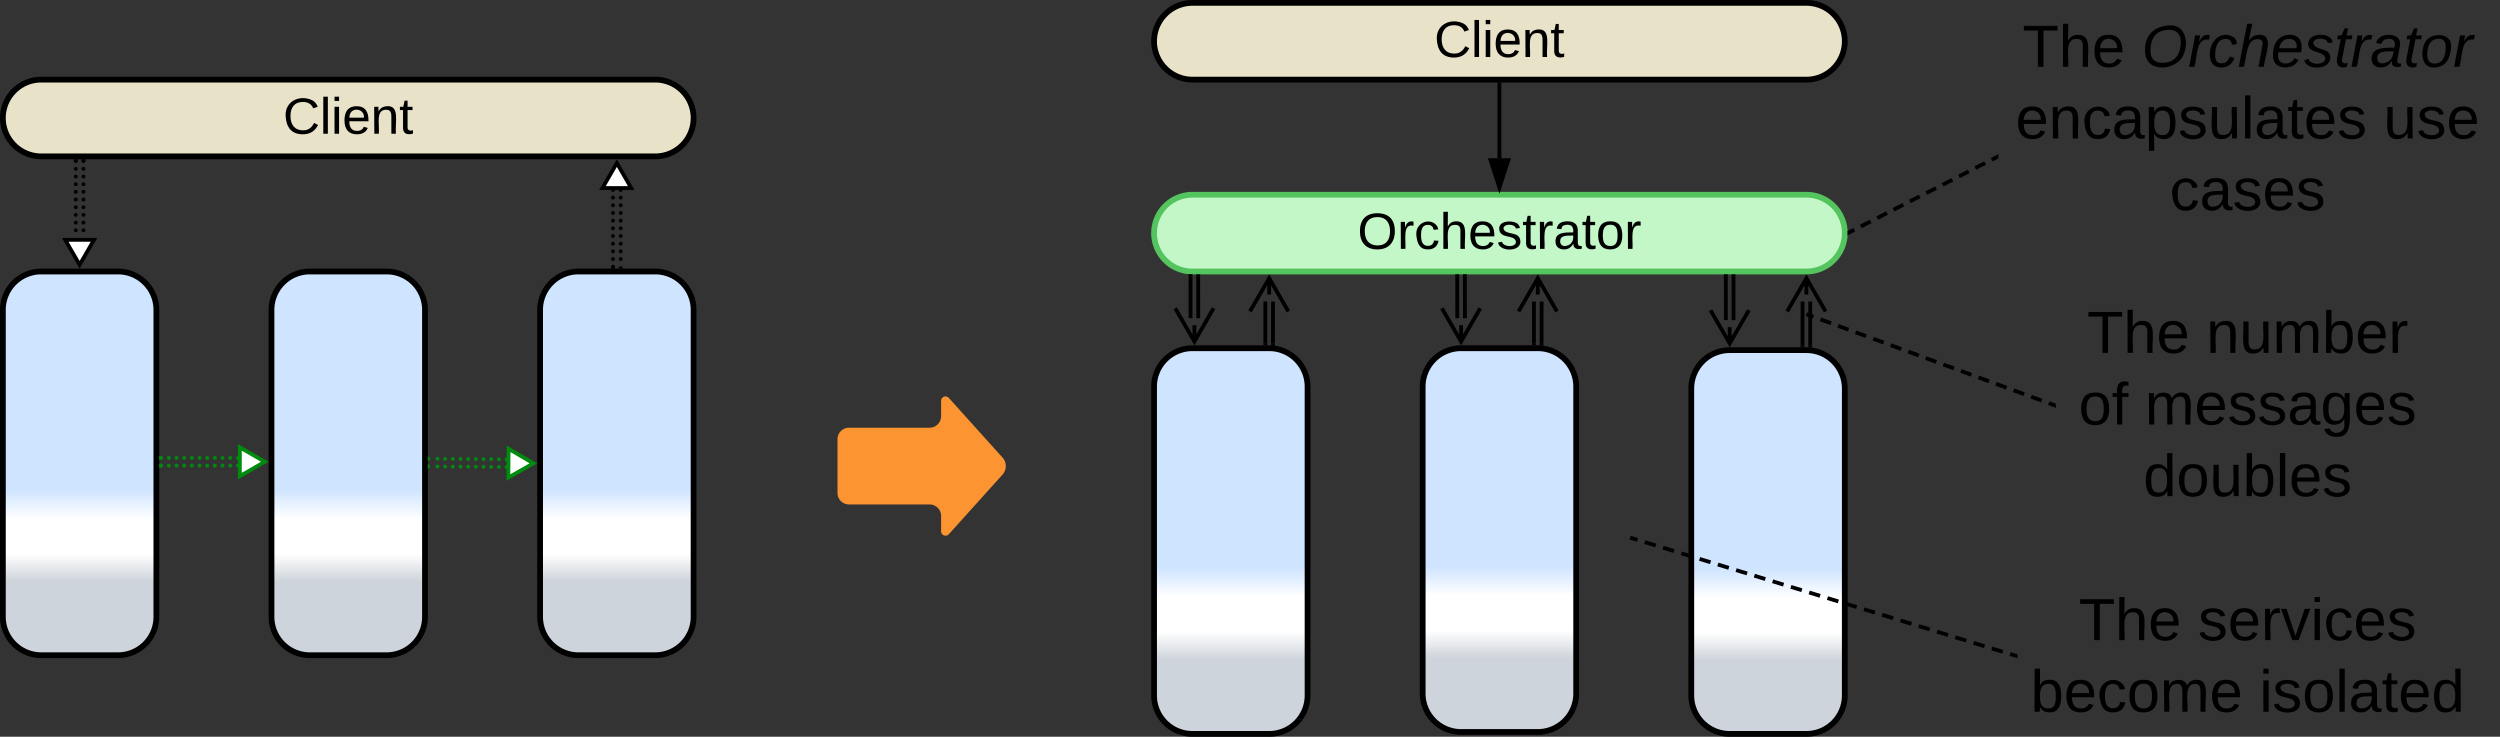 <svg xmlns="http://www.w3.org/2000/svg" xmlns:xlink="http://www.w3.org/1999/xlink" xmlns:lucid="lucid" width="1303" height="384"><rect width="100%" height="100%" fill="#333333" stroke="none"/><g transform="translate(-158.5 -418.5)" lucid:page-tab-id="0_0"><path d="M595 647.42a6 6 0 0 1 6-6h42a6 6 0 0 0 6-6v-8a2.3 2.3 0 0 1 4-1.54l28 31.08a6.67 6.67 0 0 1 0 8.92l-28 31.08a2.3 2.3 0 0 1-4-1.54v-8a6 6 0 0 0-6-6h-42a6 6 0 0 1-6-6z" fill="#fc9432"/><path d="M1200 426a6 6 0 0 1 6-6h248a6 6 0 0 1 6 6v108a6 6 0 0 1-6 6h-248a6 6 0 0 1-6-6z" stroke="#000" stroke-opacity="0" stroke-width="3" fill="#fff" fill-opacity="0"/><use xlink:href="#a" transform="matrix(1,0,0,1,1205,425) translate(7.642 28.326)"/><use xlink:href="#b" transform="matrix(1,0,0,1,1205,425) translate(69.778 28.326)"/><use xlink:href="#c" transform="matrix(1,0,0,1,1205,425) translate(4.056 65.66)"/><use xlink:href="#d" transform="matrix(1,0,0,1,1205,425) translate(195.821 65.66)"/><use xlink:href="#e" transform="matrix(1,0,0,1,1205,425) translate(84.383 102.993)"/><path d="M160 580a20 20 0 0 1 20-20h40a20 20 0 0 1 20 20v160a20 20 0 0 1-20 20h-40a20 20 0 0 1-20-20z" stroke="#000" stroke-width="3" fill="url(#f)"/><path d="M300 580a20 20 0 0 1 20-20h40a20 20 0 0 1 20 20v160a20 20 0 0 1-20 20h-40a20 20 0 0 1-20-20z" stroke="#000" stroke-width="3" fill="url(#g)"/><path d="M440 580a20 20 0 0 1 20-20h40a20 20 0 0 1 20 20v160a20 20 0 0 1-20 20h-40a20 20 0 0 1-20-20z" stroke="#000" stroke-width="3" fill="url(#h)"/><path d="M281.5 661.18a1 1 0 0 1 1-1 1 1 0 0 1 1 1 1 1 0 0 1-1 1 1 1 0 0 1-1-1v-.02m-4 .02a1 1 0 0 1 1-1 1 1 0 0 1 1 1 1 1 0 0 1-1 1 1 1 0 0 1-1-1v-.02m-4 .02a1 1 0 0 1 1-1 1 1 0 0 1 1 1 1 1 0 0 1-1 1 1 1 0 0 1-1-1v-.02m-4 .02a1 1 0 0 1 1-1 1 1 0 0 1 1 1 1 1 0 0 1-1 1 1 1 0 0 1-1-1v-.02m-4 .02a1 1 0 0 1 1-1 1 1 0 0 1 1 1 1 1 0 0 1-1 1 1 1 0 0 1-1-1v-.02m-4 .02a1 1 0 0 1 1-1 1 1 0 0 1 1 1 1 1 0 0 1-1 1 1 1 0 0 1-1-1v-.02m-4 .02a1 1 0 0 1 1-1 1 1 0 0 1 1 1 1 1 0 0 1-1 1 1 1 0 0 1-1-1v-.02m-4 .02a1 1 0 0 1 1-1 1 1 0 0 1 1 1 1 1 0 0 1-1 1 1 1 0 0 1-1-1v-.02m-4 .02a1 1 0 0 1 1-1 1 1 0 0 1 1 1 1 1 0 0 1-1 1 1 1 0 0 1-1-1v-.02m-4 .02a1 1 0 0 1 1-1 1 1 0 0 1 1 1 1 1 0 0 1-1 1 1 1 0 0 1-1-1v-.02m-4 .02a1 1 0 0 1 1-1 1 1 0 0 1 1 1 1 1 0 0 1-1 1 1 1 0 0 1-1-1v-.02M281.5 657.18a1 1 0 0 1 1-1 1 1 0 0 1 1 1 1 1 0 0 1-1 1 1 1 0 0 1-1-1v-.02m-4 .02a1 1 0 0 1 1-1 1 1 0 0 1 1 1 1 1 0 0 1-1 1 1 1 0 0 1-1-1v-.02m-4 .02a1 1 0 0 1 1-1 1 1 0 0 1 1 1 1 1 0 0 1-1 1 1 1 0 0 1-1-1v-.02m-4 .02a1 1 0 0 1 1-1 1 1 0 0 1 1 1 1 1 0 0 1-1 1 1 1 0 0 1-1-1v-.02m-4 .02a1 1 0 0 1 1-1 1 1 0 0 1 1 1 1 1 0 0 1-1 1 1 1 0 0 1-1-1v-.02m-4 .02a1 1 0 0 1 1-1 1 1 0 0 1 1 1 1 1 0 0 1-1 1 1 1 0 0 1-1-1v-.02m-4 .02a1 1 0 0 1 1-1 1 1 0 0 1 1 1 1 1 0 0 1-1 1 1 1 0 0 1-1-1v-.02m-4 .02a1 1 0 0 1 1-1 1 1 0 0 1 1 1 1 1 0 0 1-1 1 1 1 0 0 1-1-1v-.02m-4 .02a1 1 0 0 1 1-1 1 1 0 0 1 1 1 1 1 0 0 1-1 1 1 1 0 0 1-1-1v-.02m-4 .02a1 1 0 0 1 1-1 1 1 0 0 1 1 1 1 1 0 0 1-1 1 1 1 0 0 1-1-1v-.02m-4 .02a1 1 0 0 1 1-1 1 1 0 0 1 1 1 1 1 0 0 1-1 1 1 1 0 0 1-1-1v-.02" fill="#008a0e"/><path d="M296.5 659.17l-13 7.5v-15z" stroke="#008a0e" stroke-width="2" fill="#fff"/><path d="M242.53 662.14h-1.03v-1.95h1.03zM242.53 658.14h-1.03v-1.95h1.03z" stroke="#008a0e" stroke-width=".05" fill="#008a0e"/><path d="M421.5 661.9v-.02a1 1 0 0 1 1-1 1 1 0 0 1 1 1 1 1 0 0 1-1 1 1 1 0 0 1-1-1m-4-.02a1 1 0 0 1 1-1 1 1 0 0 1 1 1 1 1 0 0 1-1 1 1 1 0 0 1-1-1v-.02m-4 0v-.02a1 1 0 0 1 1-1 1 1 0 0 1 1 1 1 1 0 0 1-1 1 1 1 0 0 1-1-1m-4-.02a1 1 0 0 1 1-1 1 1 0 0 1 1 1 1 1 0 0 1-1 1 1 1 0 0 1-1-1v-.02m-4 0a1 1 0 0 1 1-1 1 1 0 0 1 1 1 1 1 0 0 1-1 1 1 1 0 0 1-1-1v-.02m-4 0v-.02a1 1 0 0 1 1-1 1 1 0 0 1 1 1 1 1 0 0 1-1 1 1 1 0 0 1-1-1m-4-.02a1 1 0 0 1 1-1 1 1 0 0 1 1 1 1 1 0 0 1-1 1 1 1 0 0 1-1-1v-.02m-4 0v-.02a1 1 0 0 1 1-1 1 1 0 0 1 1 1 1 1 0 0 1-1 1 1 1 0 0 1-1-1m-4-.02a1 1 0 0 1 1-1 1 1 0 0 1 1 1 1 1 0 0 1-1 1 1 1 0 0 1-1-1v-.02m-4 0v-.02a1 1 0 0 1 1-1 1 1 0 0 1 1 1 1 1 0 0 1-1 1 1 1 0 0 1-1-1M421.52 657.9v-.02a1 1 0 0 1 1-1 1 1 0 0 1 1 1 1 1 0 0 1-1 1 1 1 0 0 1-1-1m-4-.02a1 1 0 0 1 1-1 1 1 0 0 1 1 1 1 1 0 0 1-1 1 1 1 0 0 1-1-1v-.02m-4 0v-.02a1 1 0 0 1 1-1 1 1 0 0 1 1 1 1 1 0 0 1-1 1 1 1 0 0 1-1-1m-4-.02a1 1 0 0 1 1-1 1 1 0 0 1 1 1 1 1 0 0 1-1 1 1 1 0 0 1-1-1m-4-.02a1 1 0 0 1 1-1 1 1 0 0 1 1 1 1 1 0 0 1-1 1 1 1 0 0 1-1-1v-.02m-4 0v-.02a1 1 0 0 1 1-1 1 1 0 0 1 1 1 1 1 0 0 1-1 1 1 1 0 0 1-1-1m-4-.02a1 1 0 0 1 1-1 1 1 0 0 1 1 1 1 1 0 0 1-1 1 1 1 0 0 1-1-1v-.02m-4 0v-.02a1 1 0 0 1 1-1 1 1 0 0 1 1 1 1 1 0 0 1-1 1 1 1 0 0 1-1-1m-4-.02a1 1 0 0 1 1-1 1 1 0 0 1 1 1 1 1 0 0 1-1 1 1 1 0 0 1-1-1v-.02m-4 0v-.02a1 1 0 0 1 1-1 1 1 0 0 1 1 1 1 1 0 0 1-1 1 1 1 0 0 1-1-1" fill="#008a0e"/><path d="M436.5 660l-13.05 7.4.12-15z" stroke="#008a0e" stroke-width="2" fill="#fff"/><path d="M382.52 660.6l-.02 1.96h-1v-1.95zM382.55 656.6l-.02 1.96h-1.03v-1.95z" stroke="#008a0e" stroke-width=".05" fill="#008a0e"/><path d="M760 620a20 20 0 0 1 20-20h40a20 20 0 0 1 20 20v161a20 20 0 0 1-20 20h-40a20 20 0 0 1-20-20z" stroke="#000" stroke-width="3" fill="url(#i)"/><path d="M900 620a20 20 0 0 1 20-20h40a20 20 0 0 1 20 20v160a20 20 0 0 1-20 20h-40a20 20 0 0 1-20-20z" stroke="#000" stroke-width="3" fill="url(#j)"/><path d="M1040 621a20 20 0 0 1 20-20h40a20 20 0 0 1 20 20v160a20 20 0 0 1-20 20h-40a20 20 0 0 1-20-20z" stroke="#000" stroke-width="3" fill="url(#k)"/><path d="M760 540a20 20 0 0 1 20-20h320a20 20 0 0 1 20 20 20 20 0 0 1-20 20H780a20 20 0 0 1-20-20z" stroke="#54c45e" stroke-width="3" fill="#c3f7c8"/><use xlink:href="#l" transform="matrix(1,0,0,1,765,525) translate(101.042 23.208)"/><path d="M1122.4 539.55l2.55-1.3m3.4-1.75l5.13-2.6m3.4-1.74l5.12-2.6m3.4-1.74l5.12-2.6m3.4-1.75l5.13-2.6m3.4-1.74l5.12-2.6m3.4-1.74l5.13-2.62m3.4-1.74l5.12-2.6m3.4-1.74l5.12-2.6m3.4-1.74l2.57-1.3" stroke="#000" stroke-width="2" fill="none"/><path d="M1122.86 540.4l-1.44.74.1-1.14-.1-1.05.56-.28zM1200 501.1l-.47.23-.9-1.73 1.37-.7z" stroke="#000" stroke-width=".05" fill="#000"/><path d="M160 480a20 20 0 0 1 20-20h320a20 20 0 0 1 20 20 20 20 0 0 1-20 20H180a20 20 0 0 1-20-20z" stroke="#000" stroke-width="3" fill="#e8e2c8"/><use xlink:href="#m" transform="matrix(1,0,0,1,165,465) translate(141.042 23.208)"/><path d="M760 440a20 20 0 0 1 20-20h320a20 20 0 0 1 20 20 20 20 0 0 1-20 20H780a20 20 0 0 1-20-20z" stroke="#000" stroke-width="3" fill="#e8e2c8"/><use xlink:href="#m" transform="matrix(1,0,0,1,765,425) translate(141.042 23.208)"/><path d="M940 501v-38.5" stroke="#000" stroke-width="2" fill="none"/><path d="M940 516.26L935.37 502h9.26z" stroke="#000" stroke-width="2"/><path d="M940.98 462.53H939v-1.03H941z" stroke="#000" stroke-width=".05"/><path d="M779.02 584.34L779 562.5M783.02 584.34L783 562.5M791 579.17l-9.97 17.33-10-17.3m10 17.3V588" stroke="#000" stroke-width="2" fill="none"/><path d="M779.94 561.5h.03v1.03h-1.94v-1.18zM783.98 562.52h-1.95v-1.02h1.95z" stroke="#000" stroke-width=".05"/><path d="M1210 726a6 6 0 0 1 6-6h228a6 6 0 0 1 6 6v69a6 6 0 0 1-6 6h-228a6 6 0 0 1-6-6z" stroke="#000" stroke-opacity="0" stroke-width="3" fill="#fff" fill-opacity="0"/><use xlink:href="#n" transform="matrix(1,0,0,1,1215,725) translate(26.981 27.139)"/><use xlink:href="#o" transform="matrix(1,0,0,1,1215,725) translate(89.117 27.139)"/><use xlink:href="#p" transform="matrix(1,0,0,1,1215,725) translate(1.92 64.472)"/><use xlink:href="#q" transform="matrix(1,0,0,1,1215,725) translate(121.093 64.472)"/><path d="M1009.1 699l2.86.9m3.8 1.15l5.73 1.75m3.8 1.17l5.7 1.74m3.8 1.18l5.73 1.75m3.8 1.16l5.72 1.74m3.8 1.17l5.72 1.76m3.8 1.16l5.72 1.75m3.8 1.17l5.7 1.74m3.82 1.17l5.7 1.75m3.82 1.16l5.7 1.75m3.82 1.18l5.7 1.75m3.82 1.16l5.7 1.74m3.82 1.17l5.7 1.75m3.82 1.17l5.7 1.75m3.82 1.16l5.72 1.75m3.8 1.17l5.72 1.75m3.8 1.16l5.72 1.75m3.8 1.18l5.72 1.75m3.8 1.16l5.72 1.74m3.8 1.16l5.72 1.75m3.8 1.17l5.72 1.75m3.8 1.16l2.86.88M1009.13 699.02l-.98-.3" stroke="#000" stroke-width="2" fill="none"/><path d="M1210 759.48v2.04l-1.27-.4.58-1.85z" stroke="#000" stroke-width=".05" fill="#000"/><path d="M201 502.5a1 1 0 0 1 1-1 1 1 0 0 1 1 1 1 1 0 0 1-1 1 1 1 0 0 1-1-1m0 4a1 1 0 0 1 1-1 1 1 0 0 1 1 1 1 1 0 0 1-1 1 1 1 0 0 1-1-1m0 4a1 1 0 0 1 1-1 1 1 0 0 1 1 1 1 1 0 0 1-1 1 1 1 0 0 1-1-1m0 4a1 1 0 0 1 1-1 1 1 0 0 1 1 1 1 1 0 0 1-1 1 1 1 0 0 1-1-1m0 4a1 1 0 0 1 1-1 1 1 0 0 1 1 1 1 1 0 0 1-1 1 1 1 0 0 1-1-1m0 4a1 1 0 0 1 1-1 1 1 0 0 1 1 1 1 1 0 0 1-1 1 1 1 0 0 1-1-1m0 4.02a1 1 0 0 1 1-1 1 1 0 0 1 1 1 1 1 0 0 1-1 1 1 1 0 0 1-1-1v-.02m0 4.02a1 1 0 0 1 1-1 1 1 0 0 1 1 1 1 1 0 0 1-1 1 1 1 0 0 1-1-1v-.02m0 4.02a1 1 0 0 1 1-1 1 1 0 0 1 1 1 1 1 0 0 1-1 1 1 1 0 0 1-1-1v-.02m0 4.02a1 1 0 0 1 1-1 1 1 0 0 1 1 1 1 1 0 0 1-1 1 1 1 0 0 1-1-1v-.02M197 502.5a1 1 0 0 1 1-1 1 1 0 0 1 1 1 1 1 0 0 1-1 1 1 1 0 0 1-1-1m0 4a1 1 0 0 1 1-1 1 1 0 0 1 1 1 1 1 0 0 1-1 1 1 1 0 0 1-1-1m0 4a1 1 0 0 1 1-1 1 1 0 0 1 1 1 1 1 0 0 1-1 1 1 1 0 0 1-1-1m0 4a1 1 0 0 1 1-1 1 1 0 0 1 1 1 1 1 0 0 1-1 1 1 1 0 0 1-1-1m0 4a1 1 0 0 1 1-1 1 1 0 0 1 1 1 1 1 0 0 1-1 1 1 1 0 0 1-1-1m0 4a1 1 0 0 1 1-1 1 1 0 0 1 1 1 1 1 0 0 1-1 1 1 1 0 0 1-1-1m0 4.02a1 1 0 0 1 1-1 1 1 0 0 1 1 1 1 1 0 0 1-1 1 1 1 0 0 1-1-1v-.02m0 4.02a1 1 0 0 1 1-1 1 1 0 0 1 1 1 1 1 0 0 1-1 1 1 1 0 0 1-1-1v-.02m0 4.02a1 1 0 0 1 1-1 1 1 0 0 1 1 1 1 1 0 0 1-1 1 1 1 0 0 1-1-1v-.02m0 4.02a1 1 0 0 1 1-1 1 1 0 0 1 1 1 1 1 0 0 1-1 1 1 1 0 0 1-1-1v-.02"/><path d="M202.97 502.53h-1.94v-1.03h1.94zM198.97 502.53h-1.94v-1.03h1.94z" stroke="#000" stroke-width=".05"/><path d="M200 556.5l-7.5-13h15z" stroke="#000" stroke-width="2" fill="#fff"/><path d="M481 517.5a1 1 0 0 1 1-1 1 1 0 0 1 1 1 1 1 0 0 1-1 1 1 1 0 0 1-1-1v-.02m0 4.02a1 1 0 0 1 1-1 1 1 0 0 1 1 1 1 1 0 0 1-1 1 1 1 0 0 1-1-1v-.02m0 4.02a1 1 0 0 1 1-1 1 1 0 0 1 1 1 1 1 0 0 1-1 1 1 1 0 0 1-1-1v-.02m0 4.02a1 1 0 0 1 1-1 1 1 0 0 1 1 1 1 1 0 0 1-1 1 1 1 0 0 1-1-1v-.02m0 4.02a1 1 0 0 1 1-1 1 1 0 0 1 1 1 1 1 0 0 1-1 1 1 1 0 0 1-1-1v-.02m0 4.02a1 1 0 0 1 1-1 1 1 0 0 1 1 1 1 1 0 0 1-1 1 1 1 0 0 1-1-1m0 4a1 1 0 0 1 1-1 1 1 0 0 1 1 1 1 1 0 0 1-1 1 1 1 0 0 1-1-1m0 4a1 1 0 0 1 1-1 1 1 0 0 1 1 1 1 1 0 0 1-1 1 1 1 0 0 1-1-1m0 4a1 1 0 0 1 1-1 1 1 0 0 1 1 1 1 1 0 0 1-1 1 1 1 0 0 1-1-1m0 4a1 1 0 0 1 1-1 1 1 0 0 1 1 1 1 1 0 0 1-1 1 1 1 0 0 1-1-1M477 517.5a1 1 0 0 1 1-1 1 1 0 0 1 1 1 1 1 0 0 1-1 1 1 1 0 0 1-1-1v-.02m0 4.02a1 1 0 0 1 1-1 1 1 0 0 1 1 1 1 1 0 0 1-1 1 1 1 0 0 1-1-1v-.02m0 4.02a1 1 0 0 1 1-1 1 1 0 0 1 1 1 1 1 0 0 1-1 1 1 1 0 0 1-1-1v-.02m0 4.02a1 1 0 0 1 1-1 1 1 0 0 1 1 1 1 1 0 0 1-1 1 1 1 0 0 1-1-1v-.02m0 4.02a1 1 0 0 1 1-1 1 1 0 0 1 1 1 1 1 0 0 1-1 1 1 1 0 0 1-1-1v-.02m0 4.02a1 1 0 0 1 1-1 1 1 0 0 1 1 1 1 1 0 0 1-1 1 1 1 0 0 1-1-1m0 4a1 1 0 0 1 1-1 1 1 0 0 1 1 1 1 1 0 0 1-1 1 1 1 0 0 1-1-1m0 4a1 1 0 0 1 1-1 1 1 0 0 1 1 1 1 1 0 0 1-1 1 1 1 0 0 1-1-1m0 4a1 1 0 0 1 1-1 1 1 0 0 1 1 1 1 1 0 0 1-1 1 1 1 0 0 1-1-1m0 4a1 1 0 0 1 1-1 1 1 0 0 1 1 1 1 1 0 0 1-1 1 1 1 0 0 1-1-1m0 4a1 1 0 0 1 1-1 1 1 0 0 1 1 1 1 1 0 0 1-1 1 1 1 0 0 1-1-1"/><path d="M480 503.5l7.5 13h-15z" stroke="#000" stroke-width="2" fill="#fff"/><path d="M482.98 557.47v1.03h-1.96v-1.03zM478.98 557.47v1.03h-1.96v-1.03z" stroke="#000" stroke-width=".05"/><path d="M918.02 584.34L918 562.5M922.02 584.34L922 562.5M930 579.17l-9.97 17.33-10-17.3m10 17.3V588" stroke="#000" stroke-width="2" fill="none"/><path d="M918.98 562.53h-1.95v-1.03h1.95zM922.98 562.52h-1.95v-1.02h1.95z" stroke="#000" stroke-width=".05"/><path d="M1058.02 585.34l-.02-22.84M1062.02 585.34l-.02-22.84M1070.02 580.17l-10 17.33-10-17.3m10 17.3V589" stroke="#000" stroke-width="2" fill="none"/><path d="M1058.98 562.53h-1.95v-1.03h1.94zM1062.98 562.52h-1.95v-1.02h1.94z" stroke="#000" stroke-width=".05"/><path d="M817.97 597.5l.02-21.84M821.97 597.5l.02-21.84" stroke="#000" stroke-width="2" fill="none"/><path d="M818.94 597.47v1.03H817v-1.03zM822.94 597.48v1.25l-1.95-.16v-1.1z" stroke="#000" stroke-width=".05"/><path d="M809.98 580.8L820 563.5l9.98 17.33M820 563.5v8.5M957.97 597.5l.02-21.84M961.97 597.5l.02-21.84" stroke="#000" stroke-width="2" fill="none"/><path d="M958.95 597.47v1.03h-1.96v-1.03zM962.95 597.48v1.25l-1.96-.16v-1.1z" stroke="#000" stroke-width=".05"/><path d="M949.98 580.8L960 563.5l9.98 17.33M960 563.5v8.5M1097.97 598.5l.02-22.84M1101.97 598.5l.02-22.84" stroke="#000" stroke-width="2" fill="none"/><path d="M1098.94 598.47v1.03H1097v-1.03zM1102.94 598.48v1.25l-1.95-.16v-1.1z" stroke="#000" stroke-width=".05"/><path d="M1089.98 580.8l10.02-17.3 9.98 17.33M1100 563.5v8.5" stroke="#000" stroke-width="2" fill="none"/><path d="M1230 575a6 6 0 0 1 6-6h188a6 6 0 0 1 6 6v110a6 6 0 0 1-6 6h-188a6 6 0 0 1-6-6z" stroke="#000" stroke-opacity="0" stroke-width="3" fill="#fff" fill-opacity="0"/><g><use xlink:href="#r" transform="matrix(1,0,0,1,1235,574) translate(11.302 28.42)"/><use xlink:href="#s" transform="matrix(1,0,0,1,1235,574) translate(73.438 28.42)"/><use xlink:href="#t" transform="matrix(1,0,0,1,1235,574) translate(6.895 65.753)"/><use xlink:href="#u" transform="matrix(1,0,0,1,1235,574) translate(41.463 65.753)"/><use xlink:href="#v" transform="matrix(1,0,0,1,1235,574) translate(40.599 103.087)"/></g><path d="M1100.92 582.6l2.75 1.02m3.66 1.35l5.5 2m3.65 1.36l5.5 2m3.65 1.36l5.5 2m3.66 1.35l5.48 2m3.66 1.36l5.5 2.02m3.65 1.35l5.5 2m3.65 1.36l5.5 2m3.65 1.36l5.5 2m3.65 1.35l5.5 2m3.65 1.36l5.5 2.02m3.66 1.35l5.5 2m3.65 1.36l5.5 2m3.66 1.36l5.5 2m3.65 1.35l2.76 1M1100.95 582.62l-.97-.35" stroke="#000" stroke-width="2" fill="none"/><path d="M1230 628.96v2.08l-1.3-.48.67-1.83z" stroke="#000" stroke-width=".05" fill="#000"/><defs><path d="M127-220V0H93v-220H8v-28h204v28h-85" id="w"/><path d="M106-169C34-169 62-67 57 0H25v-261h32l-1 103c12-21 28-36 61-36 89 0 53 116 60 194h-32v-121c2-32-8-49-39-48" id="x"/><path d="M100-194c63 0 86 42 84 106H49c0 40 14 67 53 68 26 1 43-12 49-29l28 8c-11 28-37 45-77 45C44 4 14-33 15-96c1-61 26-98 85-98zm52 81c6-60-76-77-97-28-3 7-6 17-6 28h103" id="y"/><g id="a"><use transform="matrix(0.086,0,0,0.086,0,0)" xlink:href="#w"/><use transform="matrix(0.086,0,0,0.086,18.926,0)" xlink:href="#x"/><use transform="matrix(0.086,0,0,0.086,36.21,0)" xlink:href="#y"/></g><path d="M20-101c0-91 52-143 145-150 126-9 127 168 53 223-23 17-55 32-93 32C57 4 20-33 20-101zm216-33c5-57-18-91-73-90-77 1-110 51-110 125 0 49 23 75 73 75 72-1 104-45 110-110" id="z"/><path d="M66-151c12-25 30-51 66-40l-6 26C45-176 58-65 38 0H6l36-190h30" id="A"/><path d="M44-68c0 29 11 47 38 47 30 0 42-19 51-41l28 9C148-21 126 4 82 4 31 4 10-29 12-85c3-77 74-140 146-93 12 8 15 23 18 40l-31 5c-1-22-13-36-36-36-52 0-65 49-65 101" id="B"/><path d="M67-158c15-20 31-36 64-36 94 0 33 127 27 194h-32l25-140c3-38-53-32-70-12C52-117 51-51 37 0H6l51-261h31" id="C"/><path d="M111-194c62-3 86 47 72 106H45c-7 38 6 69 45 68 27-1 43-14 53-32l24 11C152-15 129 4 87 4 38 3 12-23 12-71c0-70 32-119 99-123zm44 81c14-66-71-72-95-28-4 8-8 17-11 28h106" id="D"/><path d="M55-144c13 50 104 24 104 88C159 21 15 23 1-39l26-10c6 40 102 42 102-4-13-50-104-23-104-87 0-71 143-71 148-8l-29 4c-5-35-85-37-89 0" id="E"/><path d="M51-54c-9 22 5 41 31 30L79-1C43 14 10-4 19-52l22-115H19l5-23h22l19-43h21l-9 43h35l-4 23H73" id="F"/><path d="M165-48c-4 18 1 34 23 27l-3 20c-29 8-62 0-52-35h-2C116-14 99 4 63 4 30 4 8-16 8-49c0-68 71-67 138-67 10-26 0-56-31-54-26 1-42 9-47 31l-32-5c8-67 160-71 144 15-5 28-9 54-15 81zM42-50c3 52 80 24 89-6 7-12 7-24 11-38-47 1-103-4-100 44" id="G"/><path d="M30-147c31-64 166-65 159 27C183-49 158 1 86 4 9 8 1-88 30-147zM88-20c53 0 68-48 68-100 0-31-11-51-44-50-52 1-68 46-68 97 0 32 13 53 44 53" id="H"/><g id="b"><use transform="matrix(0.086,0,0,0.086,0,0)" xlink:href="#z"/><use transform="matrix(0.086,0,0,0.086,24.198,0)" xlink:href="#A"/><use transform="matrix(0.086,0,0,0.086,34.481,0)" xlink:href="#B"/><use transform="matrix(0.086,0,0,0.086,50.037,0)" xlink:href="#C"/><use transform="matrix(0.086,0,0,0.086,67.321,0)" xlink:href="#D"/><use transform="matrix(0.086,0,0,0.086,84.605,0)" xlink:href="#E"/><use transform="matrix(0.086,0,0,0.086,100.16,0)" xlink:href="#F"/><use transform="matrix(0.086,0,0,0.086,108.802,0)" xlink:href="#A"/><use transform="matrix(0.086,0,0,0.086,119.086,0)" xlink:href="#G"/><use transform="matrix(0.086,0,0,0.086,136.37,0)" xlink:href="#F"/><use transform="matrix(0.086,0,0,0.086,145.012,0)" xlink:href="#H"/><use transform="matrix(0.086,0,0,0.086,162.296,0)" xlink:href="#A"/></g><path d="M117-194c89-4 53 116 60 194h-32v-121c0-31-8-49-39-48C34-167 62-67 57 0H25l-1-190h30c1 10-1 24 2 32 11-22 29-35 61-36" id="I"/><path d="M96-169c-40 0-48 33-48 73s9 75 48 75c24 0 41-14 43-38l32 2c-6 37-31 61-74 61-59 0-76-41-82-99-10-93 101-131 147-64 4 7 5 14 7 22l-32 3c-4-21-16-35-41-35" id="J"/><path d="M141-36C126-15 110 5 73 4 37 3 15-17 15-53c-1-64 63-63 125-63 3-35-9-54-41-54-24 1-41 7-42 31l-33-3c5-37 33-52 76-52 45 0 72 20 72 64v82c-1 20 7 32 28 27v20c-31 9-61-2-59-35zM48-53c0 20 12 33 32 33 41-3 63-29 60-74-43 2-92-5-92 41" id="K"/><path d="M115-194c55 1 70 41 70 98S169 2 115 4C84 4 66-9 55-30l1 105H24l-1-265h31l2 30c10-21 28-34 59-34zm-8 174c40 0 45-34 45-75s-6-73-45-74c-42 0-51 32-51 76 0 43 10 73 51 73" id="L"/><path d="M135-143c-3-34-86-38-87 0 15 53 115 12 119 90S17 21 10-45l28-5c4 36 97 45 98 0-10-56-113-15-118-90-4-57 82-63 122-42 12 7 21 19 24 35" id="M"/><path d="M84 4C-5 8 30-112 23-190h32v120c0 31 7 50 39 49 72-2 45-101 50-169h31l1 190h-30c-1-10 1-25-2-33-11 22-28 36-60 37" id="N"/><path d="M24 0v-261h32V0H24" id="O"/><path d="M59-47c-2 24 18 29 38 22v24C64 9 27 4 27-40v-127H5v-23h24l9-43h21v43h35v23H59v120" id="P"/><g id="c"><use transform="matrix(0.086,0,0,0.086,0,0)" xlink:href="#y"/><use transform="matrix(0.086,0,0,0.086,17.284,0)" xlink:href="#I"/><use transform="matrix(0.086,0,0,0.086,34.568,0)" xlink:href="#J"/><use transform="matrix(0.086,0,0,0.086,50.123,0)" xlink:href="#K"/><use transform="matrix(0.086,0,0,0.086,67.407,0)" xlink:href="#L"/><use transform="matrix(0.086,0,0,0.086,84.691,0)" xlink:href="#M"/><use transform="matrix(0.086,0,0,0.086,100.247,0)" xlink:href="#N"/><use transform="matrix(0.086,0,0,0.086,117.531,0)" xlink:href="#O"/><use transform="matrix(0.086,0,0,0.086,124.358,0)" xlink:href="#K"/><use transform="matrix(0.086,0,0,0.086,141.642,0)" xlink:href="#P"/><use transform="matrix(0.086,0,0,0.086,150.284,0)" xlink:href="#y"/><use transform="matrix(0.086,0,0,0.086,167.568,0)" xlink:href="#M"/></g><g id="d"><use transform="matrix(0.086,0,0,0.086,0,0)" xlink:href="#N"/><use transform="matrix(0.086,0,0,0.086,17.284,0)" xlink:href="#M"/><use transform="matrix(0.086,0,0,0.086,32.84,0)" xlink:href="#y"/></g><g id="e"><use transform="matrix(0.086,0,0,0.086,0,0)" xlink:href="#J"/><use transform="matrix(0.086,0,0,0.086,15.556,0)" xlink:href="#K"/><use transform="matrix(0.086,0,0,0.086,32.84,0)" xlink:href="#M"/><use transform="matrix(0.086,0,0,0.086,48.395,0)" xlink:href="#y"/><use transform="matrix(0.086,0,0,0.086,65.679,0)" xlink:href="#M"/></g><linearGradient gradientUnits="userSpaceOnUse" id="f" x1="160" y1="760" x2="160" y2="560"><stop offset="19.2%" stop-color="#ced4db"/><stop offset="26.45%" stop-color="#fff"/><stop offset="35.51%" stop-color="#fff"/><stop offset="43.12%" stop-color="#cfe4ff"/></linearGradient><linearGradient gradientUnits="userSpaceOnUse" id="g" x1="300" y1="760" x2="300" y2="560"><stop offset="19.2%" stop-color="#ced4db"/><stop offset="26.45%" stop-color="#fff"/><stop offset="35.51%" stop-color="#fff"/><stop offset="43.12%" stop-color="#cfe4ff"/></linearGradient><linearGradient gradientUnits="userSpaceOnUse" id="h" x1="440" y1="760" x2="440" y2="560"><stop offset="19.2%" stop-color="#ced4db"/><stop offset="26.45%" stop-color="#fff"/><stop offset="35.51%" stop-color="#fff"/><stop offset="43.12%" stop-color="#cfe4ff"/></linearGradient><linearGradient gradientUnits="userSpaceOnUse" id="i" x1="760" y1="801" x2="760" y2="600"><stop offset="19.2%" stop-color="#ced4db"/><stop offset="26.45%" stop-color="#fff"/><stop offset="35.51%" stop-color="#fff"/><stop offset="43.12%" stop-color="#cfe4ff"/></linearGradient><linearGradient gradientUnits="userSpaceOnUse" id="j" x1="900" y1="800" x2="900" y2="600"><stop offset="19.2%" stop-color="#ced4db"/><stop offset="26.45%" stop-color="#fff"/><stop offset="35.51%" stop-color="#fff"/><stop offset="43.12%" stop-color="#cfe4ff"/></linearGradient><linearGradient gradientUnits="userSpaceOnUse" id="k" x1="1040" y1="801" x2="1040" y2="601"><stop offset="19.2%" stop-color="#ced4db"/><stop offset="26.45%" stop-color="#fff"/><stop offset="35.51%" stop-color="#fff"/><stop offset="43.12%" stop-color="#cfe4ff"/></linearGradient><path d="M140-251c81 0 123 46 123 126C263-46 219 4 140 4 59 4 17-45 17-125s42-126 123-126zm0 227c63 0 89-41 89-101s-29-99-89-99c-61 0-89 39-89 99S79-25 140-24" id="Q"/><path d="M114-163C36-179 61-72 57 0H25l-1-190h30c1 12-1 29 2 39 6-27 23-49 58-41v29" id="R"/><path d="M100-194c62-1 85 37 85 99 1 63-27 99-86 99S16-35 15-95c0-66 28-99 85-99zM99-20c44 1 53-31 53-75 0-43-8-75-51-75s-53 32-53 75 10 74 51 75" id="S"/><g id="l"><use transform="matrix(0.074,0,0,0.074,0,0)" xlink:href="#Q"/><use transform="matrix(0.074,0,0,0.074,20.741,0)" xlink:href="#R"/><use transform="matrix(0.074,0,0,0.074,29.556,0)" xlink:href="#J"/><use transform="matrix(0.074,0,0,0.074,42.889,0)" xlink:href="#x"/><use transform="matrix(0.074,0,0,0.074,57.704,0)" xlink:href="#y"/><use transform="matrix(0.074,0,0,0.074,72.519,0)" xlink:href="#M"/><use transform="matrix(0.074,0,0,0.074,85.852,0)" xlink:href="#P"/><use transform="matrix(0.074,0,0,0.074,93.259,0)" xlink:href="#R"/><use transform="matrix(0.074,0,0,0.074,102.074,0)" xlink:href="#K"/><use transform="matrix(0.074,0,0,0.074,116.889,0)" xlink:href="#P"/><use transform="matrix(0.074,0,0,0.074,124.296,0)" xlink:href="#S"/><use transform="matrix(0.074,0,0,0.074,139.111,0)" xlink:href="#R"/></g><path d="M212-179c-10-28-35-45-73-45-59 0-87 40-87 99 0 60 29 101 89 101 43 0 62-24 78-52l27 14C228-24 195 4 139 4 59 4 22-46 18-125c-6-104 99-153 187-111 19 9 31 26 39 46" id="T"/><path d="M24-231v-30h32v30H24zM24 0v-190h32V0H24" id="U"/><g id="m"><use transform="matrix(0.074,0,0,0.074,0,0)" xlink:href="#T"/><use transform="matrix(0.074,0,0,0.074,19.185,0)" xlink:href="#O"/><use transform="matrix(0.074,0,0,0.074,25.037,0)" xlink:href="#U"/><use transform="matrix(0.074,0,0,0.074,30.889,0)" xlink:href="#y"/><use transform="matrix(0.074,0,0,0.074,45.704,0)" xlink:href="#I"/><use transform="matrix(0.074,0,0,0.074,60.519,0)" xlink:href="#P"/></g><g id="n"><use transform="matrix(0.086,0,0,0.086,0,0)" xlink:href="#w"/><use transform="matrix(0.086,0,0,0.086,18.926,0)" xlink:href="#x"/><use transform="matrix(0.086,0,0,0.086,36.21,0)" xlink:href="#y"/></g><path d="M108 0H70L1-190h34L89-25l56-165h34" id="V"/><g id="o"><use transform="matrix(0.086,0,0,0.086,0,0)" xlink:href="#M"/><use transform="matrix(0.086,0,0,0.086,15.556,0)" xlink:href="#y"/><use transform="matrix(0.086,0,0,0.086,32.84,0)" xlink:href="#R"/><use transform="matrix(0.086,0,0,0.086,43.123,0)" xlink:href="#V"/><use transform="matrix(0.086,0,0,0.086,58.679,0)" xlink:href="#U"/><use transform="matrix(0.086,0,0,0.086,65.506,0)" xlink:href="#J"/><use transform="matrix(0.086,0,0,0.086,81.062,0)" xlink:href="#y"/><use transform="matrix(0.086,0,0,0.086,98.346,0)" xlink:href="#M"/></g><path d="M115-194c53 0 69 39 70 98 0 66-23 100-70 100C84 3 66-7 56-30L54 0H23l1-261h32v101c10-23 28-34 59-34zm-8 174c40 0 45-34 45-75 0-40-5-75-45-74-42 0-51 32-51 76 0 43 10 73 51 73" id="W"/><path d="M210-169c-67 3-38 105-44 169h-31v-121c0-29-5-50-35-48C34-165 62-65 56 0H25l-1-190h30c1 10-1 24 2 32 10-44 99-50 107 0 11-21 27-35 58-36 85-2 47 119 55 194h-31v-121c0-29-5-49-35-48" id="X"/><g id="p"><use transform="matrix(0.086,0,0,0.086,0,0)" xlink:href="#W"/><use transform="matrix(0.086,0,0,0.086,17.284,0)" xlink:href="#y"/><use transform="matrix(0.086,0,0,0.086,34.568,0)" xlink:href="#J"/><use transform="matrix(0.086,0,0,0.086,50.123,0)" xlink:href="#S"/><use transform="matrix(0.086,0,0,0.086,67.407,0)" xlink:href="#X"/><use transform="matrix(0.086,0,0,0.086,93.247,0)" xlink:href="#y"/></g><path d="M85-194c31 0 48 13 60 33l-1-100h32l1 261h-30c-2-10 0-23-3-31C134-8 116 4 85 4 32 4 16-35 15-94c0-66 23-100 70-100zm9 24c-40 0-46 34-46 75 0 40 6 74 45 74 42 0 51-32 51-76 0-42-9-74-50-73" id="Y"/><g id="q"><use transform="matrix(0.086,0,0,0.086,0,0)" xlink:href="#U"/><use transform="matrix(0.086,0,0,0.086,6.827,0)" xlink:href="#M"/><use transform="matrix(0.086,0,0,0.086,22.383,0)" xlink:href="#S"/><use transform="matrix(0.086,0,0,0.086,39.667,0)" xlink:href="#O"/><use transform="matrix(0.086,0,0,0.086,46.494,0)" xlink:href="#K"/><use transform="matrix(0.086,0,0,0.086,63.778,0)" xlink:href="#P"/><use transform="matrix(0.086,0,0,0.086,72.42,0)" xlink:href="#y"/><use transform="matrix(0.086,0,0,0.086,89.704,0)" xlink:href="#Y"/></g><g id="r"><use transform="matrix(0.086,0,0,0.086,0,0)" xlink:href="#w"/><use transform="matrix(0.086,0,0,0.086,18.926,0)" xlink:href="#x"/><use transform="matrix(0.086,0,0,0.086,36.21,0)" xlink:href="#y"/></g><g id="s"><use transform="matrix(0.086,0,0,0.086,0,0)" xlink:href="#I"/><use transform="matrix(0.086,0,0,0.086,17.284,0)" xlink:href="#N"/><use transform="matrix(0.086,0,0,0.086,34.568,0)" xlink:href="#X"/><use transform="matrix(0.086,0,0,0.086,60.407,0)" xlink:href="#W"/><use transform="matrix(0.086,0,0,0.086,77.691,0)" xlink:href="#y"/><use transform="matrix(0.086,0,0,0.086,94.975,0)" xlink:href="#R"/></g><path d="M101-234c-31-9-42 10-38 44h38v23H63V0H32v-167H5v-23h27c-7-52 17-82 69-68v24" id="Z"/><g id="t"><use transform="matrix(0.086,0,0,0.086,0,0)" xlink:href="#S"/><use transform="matrix(0.086,0,0,0.086,17.284,0)" xlink:href="#Z"/></g><path d="M177-190C167-65 218 103 67 71c-23-6-38-20-44-43l32-5c15 47 100 32 89-28v-30C133-14 115 1 83 1 29 1 15-40 15-95c0-56 16-97 71-98 29-1 48 16 59 35 1-10 0-23 2-32h30zM94-22c36 0 50-32 50-73 0-42-14-75-50-75-39 0-46 34-46 75s6 73 46 73" id="aa"/><g id="u"><use transform="matrix(0.086,0,0,0.086,0,0)" xlink:href="#X"/><use transform="matrix(0.086,0,0,0.086,25.84,0)" xlink:href="#y"/><use transform="matrix(0.086,0,0,0.086,43.123,0)" xlink:href="#M"/><use transform="matrix(0.086,0,0,0.086,58.679,0)" xlink:href="#M"/><use transform="matrix(0.086,0,0,0.086,74.235,0)" xlink:href="#K"/><use transform="matrix(0.086,0,0,0.086,91.519,0)" xlink:href="#aa"/><use transform="matrix(0.086,0,0,0.086,108.802,0)" xlink:href="#y"/><use transform="matrix(0.086,0,0,0.086,126.086,0)" xlink:href="#M"/></g><g id="v"><use transform="matrix(0.086,0,0,0.086,0,0)" xlink:href="#Y"/><use transform="matrix(0.086,0,0,0.086,17.284,0)" xlink:href="#S"/><use transform="matrix(0.086,0,0,0.086,34.568,0)" xlink:href="#N"/><use transform="matrix(0.086,0,0,0.086,51.852,0)" xlink:href="#W"/><use transform="matrix(0.086,0,0,0.086,69.136,0)" xlink:href="#O"/><use transform="matrix(0.086,0,0,0.086,75.963,0)" xlink:href="#y"/><use transform="matrix(0.086,0,0,0.086,93.247,0)" xlink:href="#M"/></g></defs></g></svg>